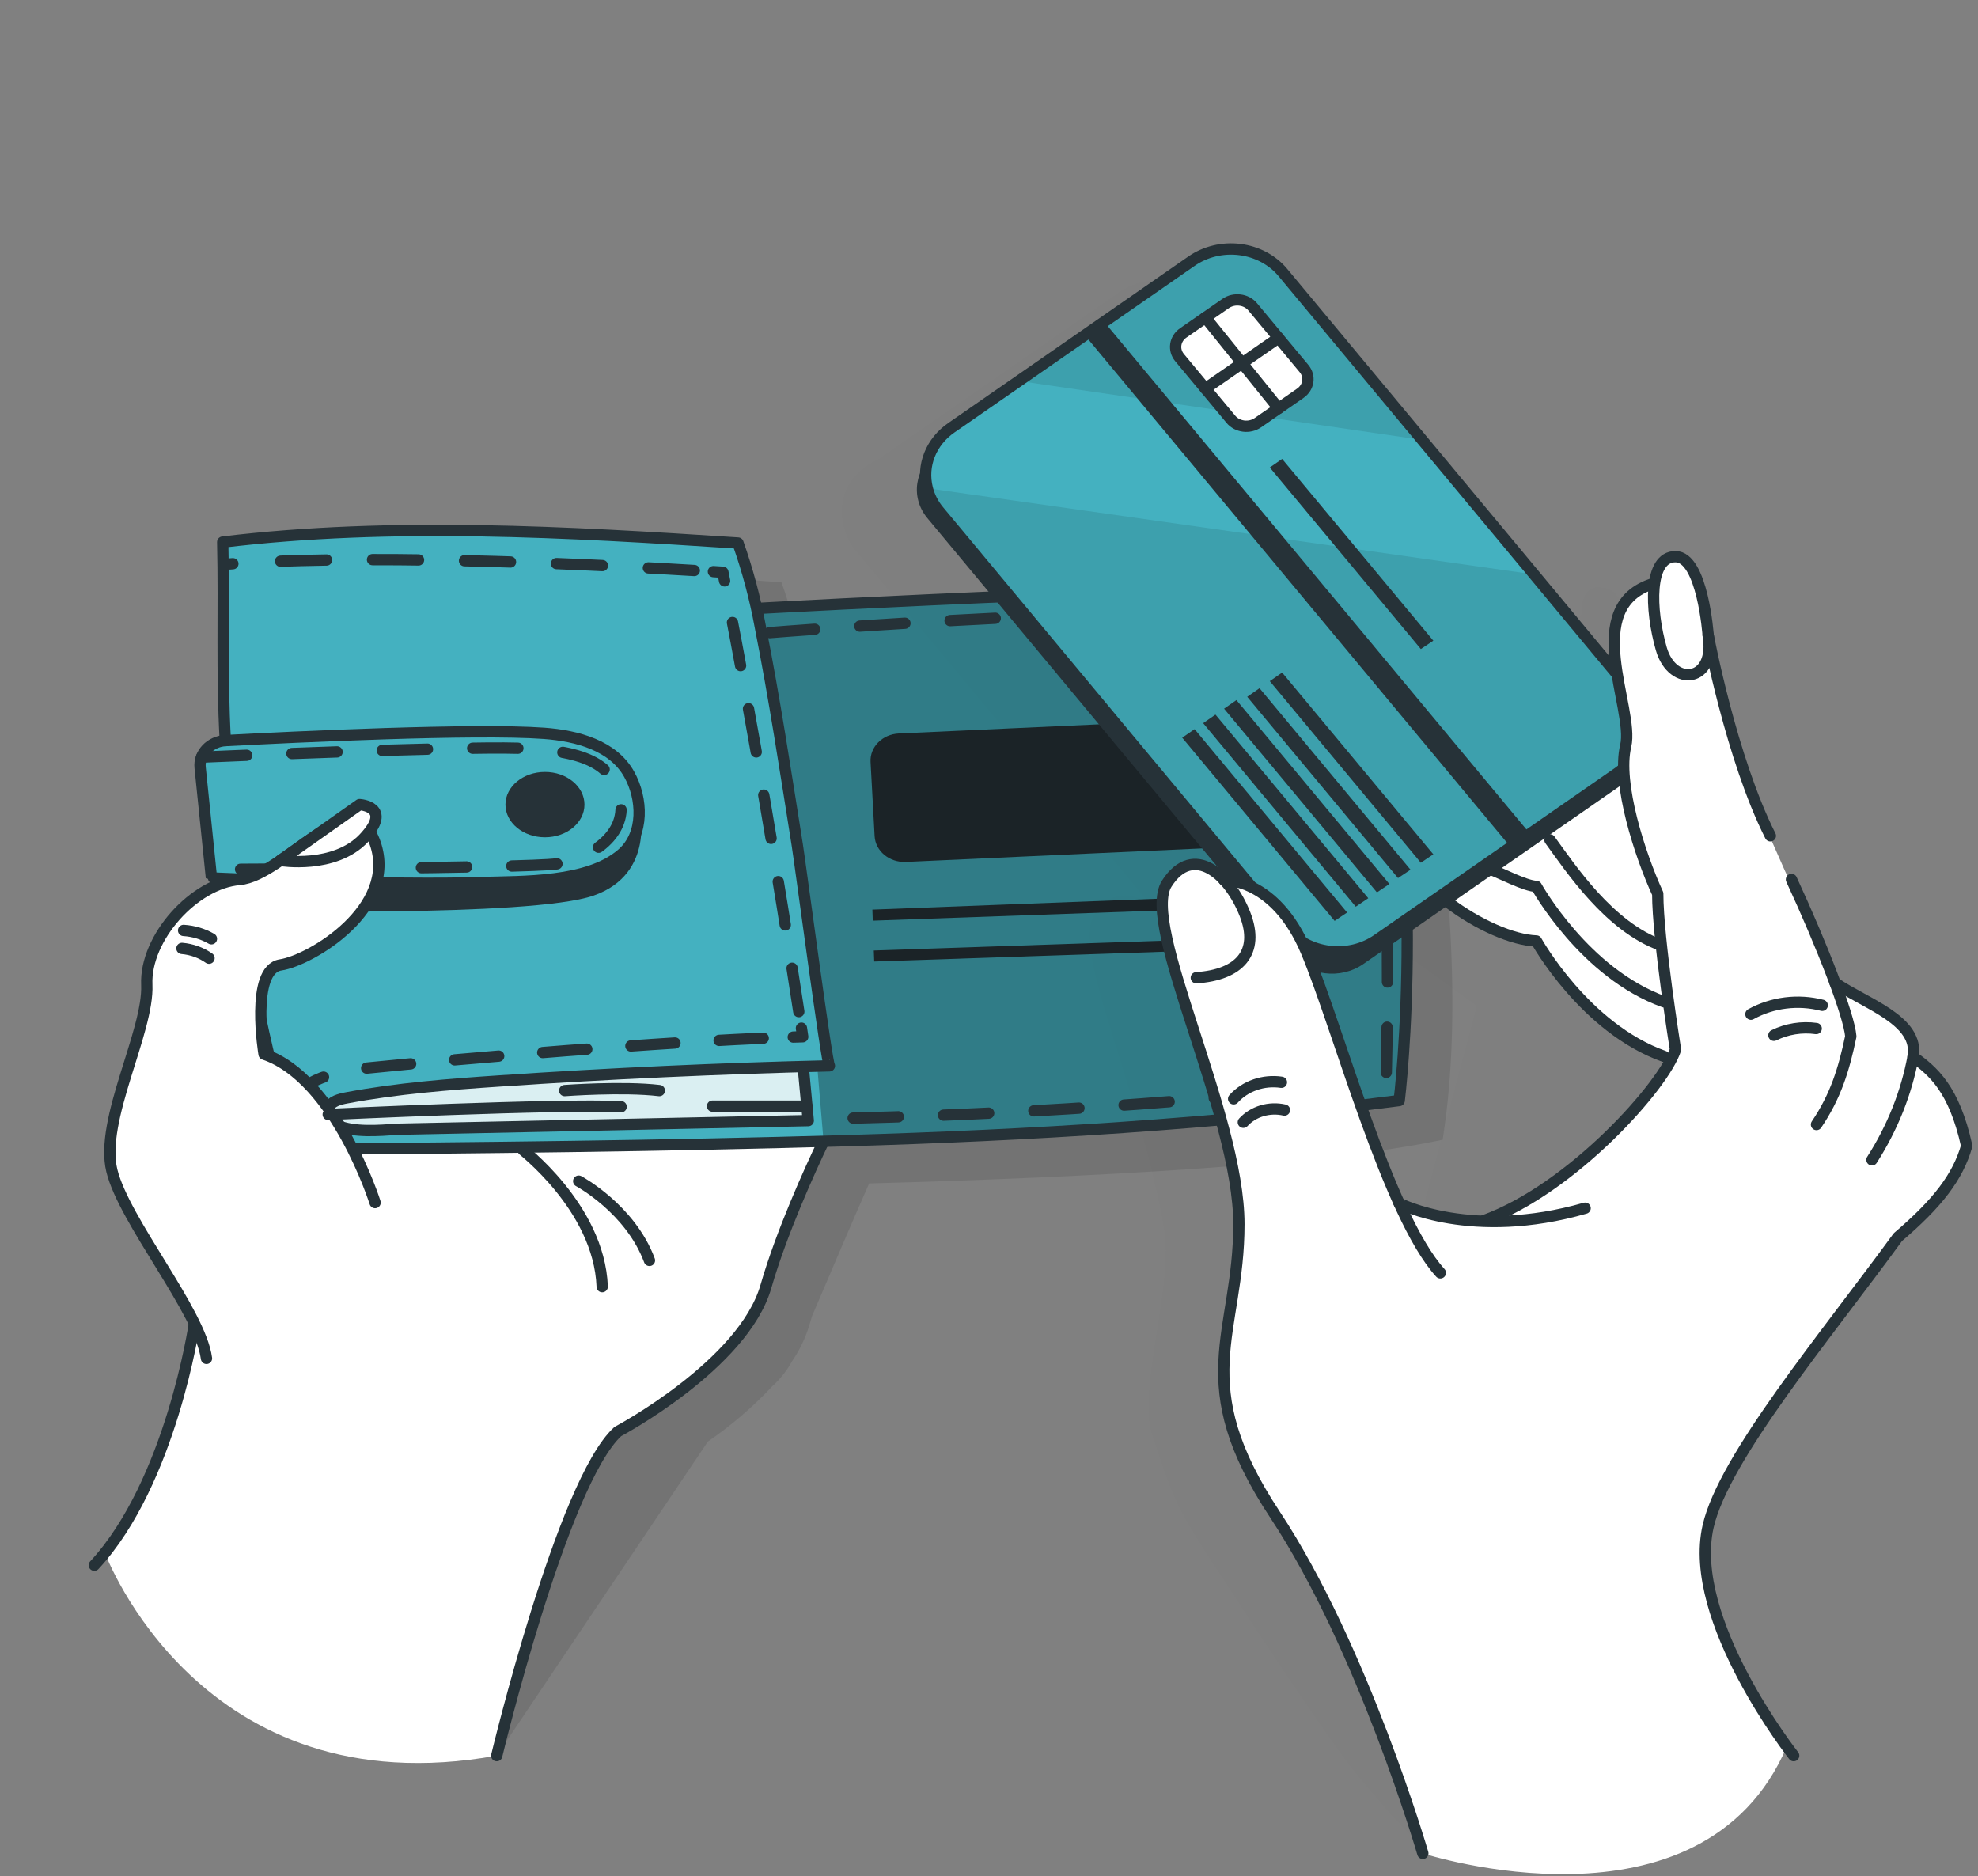 <svg width="175" height="166" viewBox="0 0 175 166" fill="none" xmlns="http://www.w3.org/2000/svg">
<rect x="0" y="0" width="175" height="166" fill="#808080" stroke="none"/>
<path opacity="0.1" d="M128.235 81.032C128.126 78.153 127.921 75.084 127.582 71.907C127.126 65.561 126.255 59.636 124.676 55.909C115.985 54.284 70.831 57.312 70.797 57.312L70.517 56.165L70.404 55.71L70.203 54.911L70.148 54.728C69.855 53.65 69.525 52.583 69.139 51.524C69.139 51.524 34.909 48.733 23.554 51.44C23.554 51.532 23.554 51.62 23.554 51.711L23.588 54.269C23.621 59.219 23.496 63.864 23.776 68.963V69.002C23.722 68.997 23.667 68.997 23.613 69.002C23.172 69.055 22.756 69.218 22.411 69.474C22.066 69.73 21.805 70.068 21.658 70.451C21.545 70.747 21.504 71.063 21.536 71.376L21.687 72.985C21.687 73.012 21.687 73.035 21.687 73.061C22.106 77.121 22.524 81.143 22.524 81.143C22.524 81.143 22.742 81.162 23.098 81.177L24.978 81.299C20.975 81.636 16.605 86.46 16.797 90.608C16.99 94.755 12.61 102.565 13.703 107.046C14.54 110.547 18.849 116.178 20.946 120.456L20.783 121.304L11.417 138.476C12.045 137.635 17.697 160.075 43.948 155.323L62.625 127.539C64.708 126.105 66.615 124.468 68.311 122.658C69.026 122.008 69.622 121.257 70.073 120.433C70.74 119.46 71.249 118.404 71.585 117.298C71.668 117.008 71.756 116.721 71.848 116.427C73.372 112.883 75.407 108.047 76.897 104.698C96.575 104.163 117.237 103.066 127.611 100.837H127.632C128.637 94.606 128.658 87.615 128.235 81.032ZM27.18 96.732C27.018 95.697 26.92 94.654 26.887 93.609C27.117 94.71 27.369 95.807 27.632 96.908C27.482 96.847 27.331 96.785 27.18 96.732Z" fill="black"/>
<path d="M9.278 137.379C9.278 137.379 17.685 160.075 43.948 155.323C43.948 155.323 49.776 130.342 54.658 126.653C57.806 124.282 64.76 120.032 66.246 116.954C67.733 113.877 73.703 99.263 74.859 97.504C76.014 95.746 62.332 75.512 62.332 75.512L33.511 89.09L17.475 115.085C17.475 115.085 14.398 131.905 9.278 137.379Z" fill="white"/>
<path d="M17.195 117.111C17.195 117.111 15.139 131.144 8.344 138.476" stroke="#263238" stroke-linecap="round" stroke-linejoin="round"/>
<path d="M43.948 155.323C43.948 155.323 49.742 131.152 54.657 126.652C54.657 126.652 65.761 120.758 67.762 113.819C69.148 109.014 71.668 103.475 72.874 100.96" stroke="#263238" stroke-linecap="round" stroke-linejoin="round"/>
<path d="M46.284 101.736C45.865 101.491 53.004 106.705 53.28 113.831" stroke="#263238" stroke-linecap="round" stroke-linejoin="round"/>
<path d="M123.81 97.367C100.665 102.336 26.125 101.682 26.125 101.682C25.497 100.474 24.739 97.431 24.007 93.907C22.541 86.831 21.172 77.813 21.172 77.813L18.706 77.656C18.706 77.656 18.288 73.635 17.869 69.575C17.45 65.515 19.962 65.519 19.962 65.519L19.782 51.467L19.736 47.957C31.09 45.251 65.321 48.041 65.321 48.041L66.389 51.428L66.983 53.829L120.858 52.441C125.798 64.105 123.81 97.367 123.81 97.367Z" fill="#44B1C0"/>
<path d="M114.859 63.277L79.523 64.89C78.069 64.957 76.948 66.087 77.021 67.415L77.38 73.971C77.453 75.299 78.691 76.321 80.145 76.255L115.481 74.642C116.936 74.576 118.056 73.445 117.983 72.117L117.624 65.561C117.551 64.233 116.313 63.211 114.859 63.277Z" fill="#263238"/>
<path d="M117.789 78.925L117.902 80.015L77.216 81.452L77.182 80.474L117.789 78.925Z" fill="#263238"/>
<path d="M117.99 82.714L118.028 83.692L77.345 85.065L77.308 84.09L117.99 82.714Z" fill="#263238"/>
<path opacity="0.3" d="M120.85 52.441C120.85 52.441 126.853 78.436 123.81 97.366C123.81 97.366 85.844 101.434 72.845 100.776L72.313 94.45L73.401 94.297C73.401 94.297 68.16 58.187 66.971 53.829C66.971 53.829 112.183 50.813 120.85 52.441Z" fill="black"/>
<path opacity="0.8" d="M71.061 94.358L71.509 99.14C71.509 99.14 33.242 100.669 29.876 99.557C26.51 98.444 30.056 96.671 38.957 96.032C47.858 95.394 71.061 94.358 71.061 94.358Z" fill="white"/>
<path d="M48.214 74.075C50.145 74.075 51.71 72.781 51.71 71.184C51.71 69.588 50.145 68.294 48.214 68.294C46.283 68.294 44.718 69.588 44.718 71.184C44.718 72.781 46.283 74.075 48.214 74.075Z" fill="#263238"/>
<path d="M21.172 77.809C21.961 85.896 23.618 93.892 26.121 101.682C42.353 101.556 58.581 101.392 74.808 100.918C91.036 100.444 107.712 99.442 123.793 97.366C123.793 97.366 126.673 74.139 120.833 52.441C114.377 51.214 67.134 53.821 67.134 53.821" stroke="#263238" stroke-linecap="round" stroke-linejoin="round"/>
<path d="M71.061 94.359L71.509 99.141L35.085 99.905C33.582 100.024 31.241 100.204 29.86 99.558C29.232 99.263 28.779 98.544 29.077 97.956C29.345 97.428 30.048 97.241 30.676 97.126C35.131 96.289 39.678 95.937 44.212 95.632C53.919 94.974 63.642 94.529 73.381 94.297C73.175 94.297 70.802 76.411 70.538 74.759C69.508 68.299 68.528 61.812 67.255 55.386C66.796 52.898 66.14 50.444 65.292 48.042C50.287 47.063 34.616 46.157 19.703 47.958C19.841 54.025 19.594 59.426 19.933 65.52" stroke="#263238" stroke-linecap="round" stroke-linejoin="round"/>
<path d="M25.564 99.882C25.474 99.635 25.421 99.377 25.405 99.117" stroke="#263238" stroke-linecap="round" stroke-linejoin="round"/>
<path d="M25.648 97.668C26.205 96.395 27.875 94.958 32.418 94.499C40.703 93.658 58.765 92.145 69.361 91.778" stroke="#263238" stroke-linecap="round" stroke-linejoin="round" stroke-dasharray="3.91 3.91"/>
<path d="M70.182 91.751L71.019 91.724L70.906 90.96" stroke="#263238" stroke-linecap="round" stroke-linejoin="round"/>
<path d="M70.672 89.495C68.767 76.984 66.657 64.563 64.241 52.12" stroke="#263238" stroke-linecap="round" stroke-linejoin="round" stroke-dasharray="3.88 3.88"/>
<path d="M64.107 51.39L63.956 50.626L63.119 50.572" stroke="#263238" stroke-linecap="round" stroke-linejoin="round"/>
<path d="M61.428 50.473C54.465 50.048 34.666 48.99 21.457 49.815" stroke="#263238" stroke-linecap="round" stroke-linejoin="round" stroke-dasharray="4.07 4.07"/>
<path d="M20.603 49.873L19.765 49.935" stroke="#263238" stroke-linecap="round" stroke-linejoin="round"/>
<path d="M18.706 77.656L17.706 67.908C17.675 67.615 17.71 67.32 17.807 67.04C17.905 66.76 18.063 66.5 18.273 66.277C18.483 66.054 18.74 65.872 19.029 65.742C19.318 65.612 19.632 65.536 19.954 65.519C26.108 65.194 42.026 64.43 48.135 64.877C51.065 65.091 54.251 65.951 55.671 68.512C56.851 70.622 57.027 73.788 55.047 75.523C52.032 78.161 46.313 77.958 42.428 78.084C35.193 78.337 18.71 77.714 18.706 77.656Z" stroke="#263238" stroke-linecap="round" stroke-linejoin="round"/>
<path d="M56.554 71.697C56.554 71.425 58.078 77.297 52.51 79.235C46.941 81.173 21.172 80.562 21.172 80.562V77.809C21.172 77.809 39.401 78.161 42.437 78.085C45.472 78.008 56.228 78.929 56.554 71.697Z" fill="#263238"/>
<path d="M51.199 104.496C51.199 104.496 55.755 106.931 57.459 111.507" stroke="#263238" stroke-linecap="round" stroke-linejoin="round"/>
<path d="M17.831 66.983C17.831 66.983 40.172 66.023 45.857 66.196C51.543 66.368 54.327 67.511 54.892 70.764C55.457 74.017 52.011 76.043 49.265 76.425C46.519 76.808 18.702 76.918 18.702 76.918" stroke="#263238" stroke-linecap="round" stroke-linejoin="round" stroke-dasharray="4 4"/>
<path d="M33.184 106.392C33.184 106.392 29.726 95.425 23.362 93.265C23.362 93.265 22.106 85.78 24.819 85.367C27.532 84.954 35.194 80.344 33.192 74.591C31.191 68.837 25.183 77.477 21.18 77.809C17.178 78.142 12.807 82.97 12.987 87.122C13.167 91.273 8.8 99.083 9.893 103.559C10.986 108.036 17.722 116.022 18.267 120.177" fill="white"/>
<path d="M33.184 106.392C33.184 106.392 29.726 95.425 23.362 93.265C23.362 93.265 22.106 85.78 24.819 85.367C27.532 84.954 35.194 80.344 33.192 74.591C31.191 68.837 25.183 77.477 21.18 77.809C17.178 78.142 12.807 82.97 12.987 87.122C13.167 91.273 8.8 99.083 9.893 103.559C10.986 108.036 17.722 116.022 18.267 120.177" stroke="#263238" stroke-linecap="round" stroke-linejoin="round"/>
<path d="M24.806 76.123C24.806 76.123 29.6 76.919 32.204 74.139C34.808 71.36 31.811 71.184 31.811 71.184L24.806 76.123Z" fill="white" stroke="#263238" stroke-linecap="round" stroke-linejoin="round"/>
<path d="M16.244 82.316C17.119 82.371 17.966 82.625 18.706 83.054" stroke="#263238" stroke-linecap="round" stroke-linejoin="round"/>
<path d="M16.098 83.906C16.97 83.982 17.8 84.281 18.493 84.77" stroke="#263238" stroke-linecap="round" stroke-linejoin="round"/>
<path d="M29.039 98.597C29.039 98.597 49.554 97.63 54.955 97.913" stroke="#263238" stroke-linecap="round" stroke-linejoin="round"/>
<path d="M49.96 96.484C49.96 96.484 55.122 96.1 58.334 96.484" stroke="#263238" stroke-linecap="round" stroke-linejoin="round"/>
<path d="M63.039 97.86H71.392" stroke="#263238" stroke-linecap="round" stroke-linejoin="round"/>
<path d="M68.093 55.97C68.093 55.97 104.781 52.977 119.522 54.685C119.522 54.685 123.5 61.364 122.633 95.589C106.065 97.528 89.394 98.66 72.694 98.98" stroke="#263238" stroke-linecap="round" stroke-linejoin="round" stroke-dasharray="4 4"/>
<g opacity="0.1">
<path opacity="0.1" d="M167.41 103.334C166.368 99.285 164.839 97.764 163.307 96.594C163.307 96.594 163.274 94.301 161.31 92.993C160.786 92.571 160.226 92.188 159.635 91.846C157.793 90.585 155.763 89.171 155.763 89.171C154.808 86.647 153.514 83.593 152.116 80.588L152.187 81.273C150.755 78.081 149.353 74.904 148.959 73.849V73.826C149.378 74.843 149.797 75.825 150.257 76.731L145.015 59.816C144.89 59.135 144.76 58.466 144.63 57.82C144.379 55.909 143.696 52.308 142.051 52.051C141.99 52.048 141.928 52.048 141.867 52.051C141.867 52.051 139.928 51.287 139.928 54.425C137.622 55.129 136.73 56.719 136.508 58.589C136.388 59.181 136.374 59.788 136.466 60.385C136.508 61.077 136.596 61.784 136.713 62.488L129.286 53.573L128.57 52.724L119.409 41.715L107.096 26.883C106.638 26.332 106.066 25.869 105.411 25.521C104.757 25.172 104.034 24.945 103.284 24.851C102.534 24.758 101.771 24.8 101.038 24.977C100.306 25.152 99.619 25.459 99.016 25.877L83.73 36.478L77.764 40.614C73.188 42.789 74.381 47.086 75.65 48.611L102.307 80.65C102.168 80.634 102.028 80.627 101.888 80.63C101.888 80.63 101.126 78.99 99.242 79.25C98.841 79.267 98.452 79.385 98.12 79.591C97.816 79.737 97.558 79.951 97.37 80.214C97.162 80.444 96.974 80.689 96.809 80.948C95.851 82.446 96.738 86.112 98.124 90.589C98.212 90.879 98.3 91.158 98.384 91.418V91.46L98.74 92.58C100.096 96.877 102.633 105.314 103.102 109.45C103.136 109.832 103.156 110.242 103.165 110.624C103.194 115.387 100.879 123.361 101.875 126.656C102.005 127.088 102.139 127.501 102.273 127.91C103.014 130.112 103.676 132.196 104.84 134.264C106.255 136.787 107.942 139.207 109.52 141.649C112.417 146.137 115.415 150.572 118.513 154.952C119.941 156.963 121.612 158.798 123.228 160.687C123.969 161.554 125.585 162.858 125.865 163.97C125.865 163.97 140.196 165.052 148.218 160.4L147.465 149.987L152.844 121.756C154.381 119.626 159.125 115.467 160.071 114.152C160.561 113.498 161.038 112.849 161.503 112.214C165.04 109.198 166.811 106.862 167.59 104.144C167.607 104.152 167.552 103.842 167.41 103.334ZM117.797 109.5L117.726 109.378C119.19 109.983 120.741 110.395 122.332 110.601C120.661 110.425 118.773 110.18 117.797 109.5ZM123.843 110.765L124.613 110.815C124.356 110.814 124.098 110.797 123.843 110.765ZM117.647 109.213L116.684 107.47C115.344 103.961 112.317 95.688 112.304 95.654C111.712 93.27 110.919 90.931 109.935 88.658C110.647 88.888 111.41 88.952 112.157 88.845C112.903 88.738 113.608 88.464 114.209 88.047L121.536 82.966C122.294 83.383 123.069 83.757 123.826 84.086L130.688 88.983L125.246 109.408L117.647 109.213ZM145.421 62.17C145.991 64.609 146.891 68.119 148.084 71.517C146.926 68.471 146.033 65.345 145.413 62.17H145.421Z" fill="black"/>
<path opacity="0.1" d="M114.318 160.316L114.362 160.5C114.362 160.5 114.349 160.431 114.318 160.316Z" fill="black"/>
</g>
<path d="M139.753 62.919C140.171 62.667 146.309 59.617 149.382 68.764C152.455 77.912 156.06 93.479 156.06 93.479L148.758 94.775C148.758 94.775 141.993 91.487 135.93 83.253C135.93 83.253 127.431 81.242 123.73 76.463C120.381 72.121 130.713 56.176 130.713 56.176L139.753 62.919Z" fill="white"/>
<path d="M137.128 74.304C138.936 76.781 142.361 81.991 146.983 83.635" stroke="#263238" stroke-linecap="round" stroke-linejoin="round"/>
<path d="M132.011 76.968C132.849 77.278 134.942 78.379 135.93 78.421C135.93 78.421 140.196 86.131 147.234 88.635" stroke="#263238" stroke-linecap="round" stroke-linejoin="round"/>
<path d="M128.097 79.808C130.713 81.808 133.833 83.172 135.93 83.249C135.93 83.249 140.196 90.96 147.234 93.463" stroke="#263238" stroke-linecap="round" stroke-linejoin="round"/>
<path d="M106.075 23.936L82.924 39.992C80.914 41.387 80.522 44.005 82.049 45.841L114.204 84.493C115.731 86.329 118.599 86.686 120.61 85.292L143.761 69.235C145.771 67.841 146.163 65.222 144.636 63.386L112.481 24.735C110.954 22.899 108.086 22.541 106.075 23.936Z" fill="#263238"/>
<path d="M143.102 68.397L121.859 83.134C121.256 83.554 120.569 83.86 119.836 84.037C119.103 84.213 118.34 84.255 117.589 84.162C116.838 84.068 116.115 83.84 115.461 83.49C114.807 83.141 114.235 82.677 113.778 82.125L83.069 45.213C82.568 44.616 82.217 43.928 82.039 43.194C81.791 42.209 81.861 41.18 82.239 40.231C82.617 39.281 83.287 38.452 84.17 37.842L90.14 33.706L105.422 23.102C106.025 22.683 106.712 22.378 107.445 22.202C108.177 22.026 108.94 21.984 109.691 22.078C110.441 22.172 111.164 22.399 111.818 22.748C112.472 23.097 113.044 23.56 113.502 24.111L125.823 38.92L134.984 49.93L144.195 61.016C144.654 61.566 144.991 62.193 145.184 62.862C145.378 63.531 145.426 64.228 145.324 64.913C145.223 65.599 144.974 66.26 144.593 66.858C144.212 67.455 143.705 67.979 143.102 68.397Z" fill="#44B1C0"/>
<path opacity="0.1" d="M125.807 38.92L90.127 33.702L105.422 23.102C106.025 22.683 106.712 22.378 107.445 22.202C108.177 22.026 108.94 21.984 109.691 22.078C110.441 22.172 111.164 22.399 111.818 22.748C112.472 23.097 113.044 23.56 113.502 24.111L125.807 38.92Z" fill="black"/>
<path opacity="0.1" d="M143.102 68.398L121.859 83.134C121.256 83.554 120.569 83.86 119.836 84.037C119.103 84.213 118.34 84.255 117.589 84.162C116.838 84.068 116.115 83.84 115.461 83.49C114.807 83.141 114.235 82.677 113.778 82.125L83.069 45.213C82.568 44.616 82.217 43.928 82.039 43.194L135.687 50.813L144.195 61.039C145.115 62.148 145.517 63.545 145.312 64.924C145.107 66.303 144.313 67.552 143.102 68.398Z" fill="black"/>
<path d="M108.437 26.85L104.686 29.451C103.935 29.972 103.788 30.951 104.359 31.637L108.9 37.095C109.47 37.781 110.542 37.914 111.293 37.393L115.044 34.792C115.795 34.271 115.941 33.292 115.371 32.606L110.83 27.148C110.259 26.462 109.188 26.329 108.437 26.85Z" fill="white" stroke="#263238" stroke-linecap="round" stroke-linejoin="round"/>
<path d="M106.64 28.09L113.117 36.126" stroke="#263238" stroke-linecap="round" stroke-linejoin="round"/>
<path d="M106.64 34.379L113.117 29.895" stroke="#263238" stroke-linecap="round" stroke-linejoin="round"/>
<path d="M119.183 80.73L118.078 81.471L104.593 65.263L105.689 64.506L119.183 80.73Z" fill="#263238"/>
<path d="M121.055 79.465L119.949 80.214L106.447 63.978L107.536 63.222L121.055 79.465Z" fill="#263238"/>
<path d="M122.922 78.207L121.821 78.948L108.298 62.698L109.391 61.937L122.922 78.207Z" fill="#263238"/>
<path d="M124.793 76.941L123.688 77.683L110.345 61.647L111.434 60.886L124.793 76.941Z" fill="#263238"/>
<path d="M126.811 75.581L125.706 76.326L112.342 60.263L113.435 59.502L126.811 75.581Z" fill="#263238"/>
<path d="M126.811 56.681L125.706 57.422L112.342 41.359L113.435 40.602L126.811 56.681Z" fill="#263238"/>
<path d="M97.707 28.495L95.996 29.681L133.654 74.947L135.364 73.761L97.707 28.495Z" fill="#263238"/>
<path d="M143.102 68.397L121.859 83.134C121.256 83.554 120.569 83.86 119.836 84.037C119.103 84.213 118.34 84.255 117.589 84.162C116.838 84.068 116.115 83.84 115.461 83.49C114.807 83.141 114.235 82.677 113.778 82.125L83.069 45.213C82.568 44.616 82.217 43.928 82.039 43.194C81.791 42.209 81.861 41.18 82.239 40.231C82.617 39.281 83.287 38.452 84.17 37.842L90.14 33.706L105.422 23.102C106.025 22.683 106.712 22.378 107.445 22.202C108.177 22.026 108.94 21.984 109.691 22.078C110.441 22.172 111.164 22.399 111.818 22.748C112.472 23.097 113.044 23.56 113.502 24.111L125.823 38.92L134.984 49.93L144.195 61.016C144.654 61.566 144.991 62.193 145.184 62.862C145.378 63.531 145.426 64.228 145.324 64.913C145.223 65.599 144.974 66.26 144.593 66.858C144.212 67.455 143.705 67.979 143.102 68.397V68.397Z" stroke="#263238" stroke-linecap="round" stroke-linejoin="round"/>
<path d="M125.882 163.966C125.882 163.966 150.609 171.994 158.09 154.509C158.09 154.509 146.389 141.511 152.778 130.892C156.797 124.202 167.913 109.435 167.913 109.435C167.913 109.435 172.556 105.409 174 101.365C174 101.365 173.205 96.858 169.704 93.807C169.704 93.807 169.667 91.514 167.703 90.206C165.74 88.899 162.139 86.383 162.139 86.383C162.139 86.383 156.219 73.417 155.34 71.073C154.461 68.73 152.694 64.299 151.81 59.406C150.927 54.513 150.111 49.245 148.235 49.261C148.235 49.261 146.301 48.496 146.301 51.635C146.301 51.635 142.24 53.546 142.838 57.59C143.437 61.635 143.99 63.726 143.83 66.001C143.671 68.275 144.471 76.173 146.472 78.65C146.472 78.65 147.142 89.736 148.147 92.622C148.181 92.71 148.21 92.79 148.239 92.863C149.294 95.306 138.752 104.714 133.046 107.26C133.046 107.26 132.447 108.276 130.232 107.997C128.017 107.718 124.27 107.588 123.625 106.086C122.981 104.584 118.689 92.863 118.689 92.863C118.689 92.863 115.218 77.84 108.285 77.844C108.285 77.844 107.234 75.55 104.517 76.804C101.8 78.058 103.579 84.893 104.781 88.631C105.983 92.37 109.026 102.198 109.52 106.721C110.014 111.243 107.209 120.303 108.264 123.866C109.319 127.428 110.492 129.833 113.858 135.666C117.224 141.5 124.68 158.894 125.882 163.966Z" fill="white"/>
<path d="M125.882 163.966C125.882 163.966 120.59 145.778 112.811 134.015C105.032 122.253 109.608 118.093 109.608 108.303C109.608 98.513 100.871 81.846 103.228 78.172C105.585 74.499 108.8 77.439 110.144 80.868C111.488 84.296 109.608 86.258 105.84 86.502" stroke="#263238" stroke-linecap="round" stroke-linejoin="round"/>
<path d="M108.285 77.859C108.285 77.859 112.803 77.606 115.578 84.201C118.354 90.795 122.801 107.52 127.431 112.608" stroke="#263238" stroke-linecap="round" stroke-linejoin="round"/>
<path d="M123.776 106.43C123.801 106.484 130.245 109.763 140.242 106.889" stroke="#263238" stroke-linecap="round" stroke-linejoin="round"/>
<path d="M109.143 97.214C109.646 96.652 110.301 96.222 111.043 95.965C111.785 95.708 112.589 95.633 113.372 95.749" stroke="#263238" stroke-linecap="round" stroke-linejoin="round"/>
<path d="M110.002 99.289C110.436 98.815 111.007 98.463 111.651 98.271C112.294 98.08 112.983 98.058 113.64 98.207" stroke="#263238" stroke-linecap="round" stroke-linejoin="round"/>
<path d="M146.301 51.623C139.728 53.623 144.626 62.686 143.831 65.993C143.035 69.3 145.087 75.63 146.665 79.063C146.665 83.088 148.235 92.856 148.235 92.856C147.264 95.963 139.158 105.123 131.283 107.99" stroke="#263238" stroke-linecap="round" stroke-linejoin="round"/>
<path d="M151.124 56.188C151.124 56.188 150.634 49.249 148.235 49.249C145.836 49.249 145.982 53.925 146.979 57.396C147.975 60.867 151.852 60.37 151.124 56.188Z" stroke="#263238" stroke-linecap="round" stroke-linejoin="round"/>
<path d="M151.124 56.188C151.124 56.188 153.167 67.094 156.629 73.945" stroke="#263238" stroke-linecap="round" stroke-linejoin="round"/>
<path d="M160.711 99.488C162.386 97.011 163.127 94.668 163.747 91.686C163.592 89.817 161.235 83.716 158.497 77.805" stroke="#263238" stroke-linecap="round" stroke-linejoin="round"/>
<path d="M162.361 86.961C165.078 88.826 169.805 90.26 169.261 93.479C168.66 96.698 167.426 99.793 165.618 102.611" stroke="#263238" stroke-linecap="round" stroke-linejoin="round"/>
<path d="M158.693 155.323C158.693 155.323 149.227 143.324 151.124 135.036C152.518 128.938 161.482 118.277 167.913 109.446C171.455 106.43 173.225 104.094 174 101.376C172.865 96.273 171.023 94.786 169.252 93.479" stroke="#263238" stroke-linecap="round" stroke-linejoin="round"/>
<path d="M161.218 88.941C160.164 88.67 159.059 88.6 157.974 88.735C156.889 88.87 155.845 89.207 154.909 89.725" stroke="#263238" stroke-linecap="round" stroke-linejoin="round"/>
<path d="M160.686 90.994C159.4 90.816 158.086 91.027 156.943 91.594" stroke="#263238" stroke-linecap="round" stroke-linejoin="round"/>
</svg>
